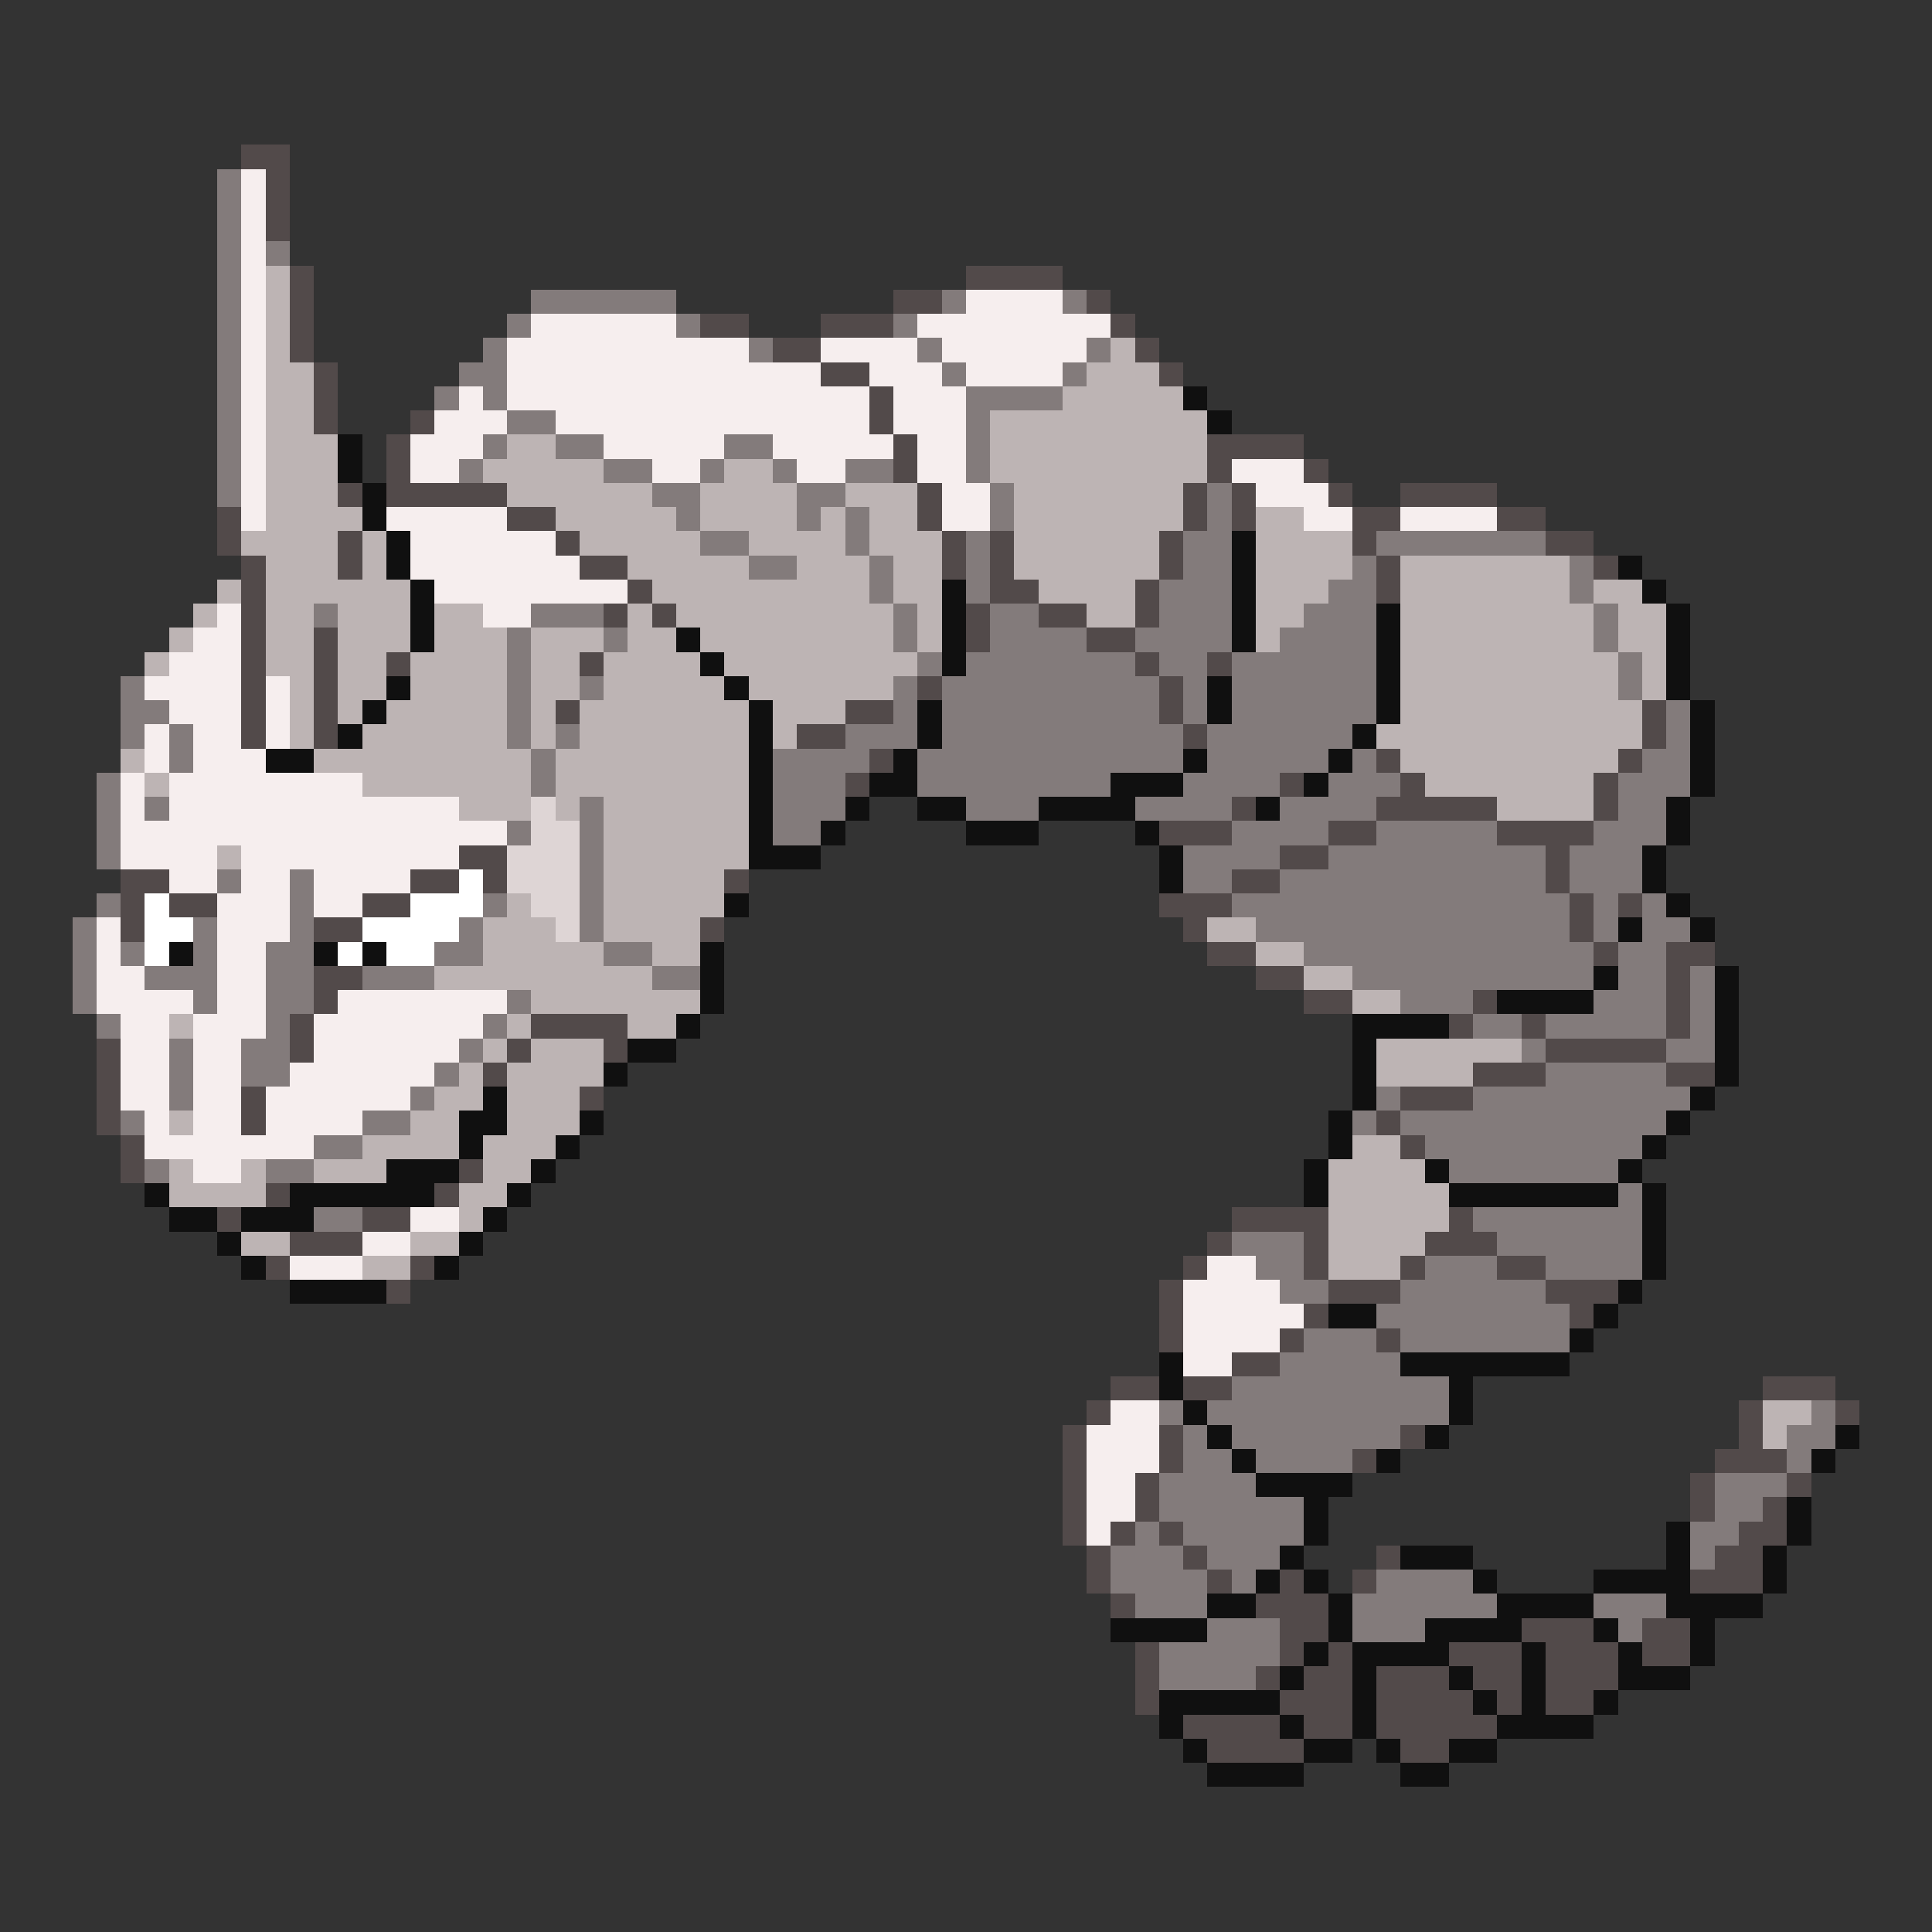 <svg xmlns="http://www.w3.org/2000/svg" viewBox="0 -0.5 80 80" shape-rendering="crispEdges">
<rect x="0" y="-0.5" width="80" height="80" fill="#333333" stroke="none"/>
<path stroke="#524a4a" d="M10 6h2M11 7h1M11 8h1M11 9h1M12 11h1M40 11h4M12 12h1M37 12h2M45 12h1M12 13h1M29 13h2M34 13h3M46 13h1M12 14h1M32 14h2M47 14h1M13 15h1M34 15h2M48 15h1M13 16h1M36 16h1M13 17h1M17 17h1M36 17h1M16 18h1M37 18h1M50 18h4M16 19h1M37 19h1M50 19h1M54 19h1M14 20h1M16 20h5M38 20h1M49 20h1M51 20h1M55 20h1M58 20h4M9 21h1M21 21h2M38 21h1M49 21h1M51 21h1M56 21h2M62 21h2M9 22h1M14 22h1M23 22h1M39 22h1M41 22h1M48 22h1M56 22h1M64 22h2M10 23h1M14 23h1M24 23h2M39 23h1M41 23h1M48 23h1M57 23h1M66 23h1M10 24h1M26 24h1M41 24h2M47 24h1M57 24h1M10 25h1M25 25h1M27 25h1M40 25h1M43 25h2M47 25h1M10 26h1M13 26h1M40 26h1M45 26h2M10 27h1M13 27h1M16 27h1M24 27h1M47 27h1M50 27h1M10 28h1M13 28h1M38 28h1M48 28h1M10 29h1M13 29h1M23 29h1M35 29h2M48 29h1M68 29h1M10 30h1M13 30h1M33 30h2M49 30h1M68 30h1M36 31h1M57 31h1M67 31h1M35 32h1M53 32h1M58 32h1M66 32h1M51 33h1M57 33h5M66 33h1M48 34h3M55 34h2M62 34h4M19 35h2M53 35h2M64 35h1M5 36h2M17 36h2M20 36h1M30 36h1M51 36h2M64 36h1M5 37h1M7 37h2M15 37h2M48 37h3M65 37h1M67 37h1M5 38h1M13 38h2M29 38h1M49 38h1M65 38h1M50 39h2M66 39h1M69 39h2M13 40h2M52 40h2M69 40h1M13 41h1M54 41h2M61 41h1M69 41h1M12 42h1M22 42h4M60 42h1M63 42h1M69 42h1M4 43h1M12 43h1M21 43h1M25 43h1M64 43h5M4 44h1M20 44h1M61 44h3M69 44h2M4 45h1M10 45h1M24 45h1M58 45h3M4 46h1M10 46h1M57 46h1M5 47h1M58 47h1M5 48h1M19 48h1M11 49h1M18 49h1M9 50h1M15 50h2M51 50h4M60 50h1M12 51h3M50 51h1M54 51h1M59 51h3M11 52h1M17 52h1M49 52h1M54 52h1M58 52h1M62 52h2M16 53h1M48 53h1M55 53h3M64 53h3M48 54h1M54 54h1M65 54h1M48 55h1M53 55h1M57 55h1M51 56h2M46 57h2M49 57h2M73 57h3M45 58h1M72 58h1M76 58h1M44 59h1M48 59h1M58 59h1M72 59h1M44 60h1M48 60h1M56 60h1M71 60h3M44 61h1M47 61h1M70 61h1M74 61h1M44 62h1M47 62h1M70 62h1M73 62h1M44 63h1M46 63h1M48 63h1M72 63h2M45 64h1M49 64h1M57 64h1M71 64h2M45 65h1M50 65h1M53 65h1M56 65h1M70 65h3M46 66h1M52 66h3M53 67h2M63 67h3M68 67h2M47 68h1M53 68h1M55 68h1M60 68h3M64 68h3M68 68h2M47 69h1M52 69h1M54 69h2M57 69h3M61 69h2M64 69h3M47 70h1M53 70h3M57 70h4M62 70h1M64 70h2M49 71h4M54 71h2M57 71h5M50 72h4M58 72h2" />
<path stroke="#837b7b" d="M9 7h1M9 8h1M9 9h1M9 10h1M11 10h1M9 11h1M9 12h1M22 12h6M39 12h1M44 12h1M9 13h1M21 13h1M28 13h1M37 13h1M9 14h1M20 14h1M31 14h1M38 14h1M45 14h1M9 15h1M19 15h2M39 15h1M44 15h1M9 16h1M18 16h1M20 16h1M40 16h4M9 17h1M21 17h2M40 17h1M9 18h1M20 18h1M23 18h2M30 18h2M40 18h1M9 19h1M19 19h1M25 19h2M29 19h1M32 19h1M35 19h2M40 19h1M9 20h1M27 20h2M33 20h2M41 20h1M50 20h1M28 21h1M33 21h1M35 21h1M41 21h1M50 21h1M29 22h2M35 22h1M40 22h1M49 22h2M57 22h7M31 23h2M36 23h1M40 23h1M49 23h2M56 23h1M65 23h1M36 24h1M40 24h1M48 24h3M55 24h2M65 24h1M13 25h1M22 25h3M37 25h1M41 25h2M48 25h3M54 25h3M66 25h1M21 26h1M25 26h1M37 26h1M41 26h4M47 26h4M53 26h4M66 26h1M21 27h1M38 27h1M40 27h7M48 27h2M51 27h6M67 27h1M5 28h1M21 28h1M24 28h1M37 28h1M39 28h9M49 28h1M51 28h6M67 28h1M5 29h2M21 29h1M37 29h1M39 29h9M49 29h1M51 29h6M69 29h1M5 30h1M7 30h1M21 30h1M23 30h1M35 30h3M39 30h10M50 30h6M69 30h1M7 31h1M22 31h1M32 31h4M38 31h11M50 31h5M56 31h1M68 31h2M4 32h1M22 32h1M32 32h3M38 32h8M49 32h4M55 32h3M67 32h3M4 33h1M6 33h1M24 33h1M32 33h3M40 33h3M47 33h4M53 33h4M67 33h2M4 34h1M21 34h1M24 34h1M32 34h2M51 34h4M57 34h5M66 34h3M4 35h1M24 35h1M49 35h4M55 35h9M65 35h3M9 36h1M12 36h1M24 36h1M49 36h2M53 36h11M65 36h3M4 37h1M12 37h1M20 37h1M24 37h1M51 37h14M66 37h1M68 37h1M3 38h1M8 38h1M12 38h1M19 38h1M24 38h1M52 38h13M66 38h1M68 38h2M3 39h1M5 39h1M8 39h1M11 39h2M18 39h2M25 39h2M54 39h12M67 39h2M3 40h1M6 40h3M11 40h2M15 40h3M27 40h2M56 40h10M67 40h2M70 40h1M3 41h1M8 41h1M11 41h2M21 41h1M58 41h3M66 41h3M70 41h1M4 42h1M11 42h1M20 42h1M61 42h2M64 42h5M70 42h1M7 43h1M10 43h2M19 43h1M63 43h1M69 43h2M7 44h1M10 44h2M18 44h1M64 44h5M7 45h1M17 45h1M57 45h1M61 45h9M5 46h1M15 46h2M56 46h1M58 46h11M13 47h2M59 47h9M6 48h1M11 48h2M60 48h7M67 49h1M13 50h2M61 50h7M51 51h3M62 51h6M52 52h2M59 52h3M64 52h4M53 53h2M58 53h6M57 54h8M54 55h3M58 55h7M53 56h5M51 57h9M48 58h1M50 58h10M75 58h1M49 59h1M51 59h7M74 59h2M49 60h2M52 60h4M74 60h1M48 61h4M71 61h3M48 62h6M71 62h2M47 63h1M49 63h5M70 63h2M46 64h3M50 64h3M70 64h1M46 65h4M51 65h1M57 65h4M47 66h3M56 66h6M66 66h3M50 67h3M56 67h3M67 67h1M48 68h5M48 69h4" />
<path stroke="#f6eeee" d="M10 7h1M10 8h1M10 9h1M10 10h1M10 11h1M10 12h1M40 12h4M10 13h1M22 13h6M38 13h8M10 14h1M21 14h10M34 14h4M39 14h6M10 15h1M21 15h13M36 15h3M40 15h4M10 16h1M19 16h1M21 16h15M37 16h3M10 17h1M18 17h3M23 17h13M37 17h3M10 18h1M17 18h3M25 18h5M32 18h5M38 18h2M10 19h1M17 19h2M27 19h2M33 19h2M38 19h2M51 19h3M10 20h1M39 20h2M52 20h3M10 21h1M16 21h5M39 21h2M54 21h2M58 21h4M17 22h6M17 23h7M18 24h8M9 25h1M20 25h2M8 26h2M7 27h3M6 28h4M11 28h1M7 29h3M11 29h1M6 30h1M8 30h2M11 30h1M6 31h1M8 31h3M5 32h1M7 32h8M5 33h1M7 33h12M5 34h16M5 35h4M10 35h9M7 36h2M10 36h2M13 36h4M9 37h3M13 37h2M4 38h1M9 38h3M4 39h1M9 39h2M4 40h2M9 40h2M4 41h4M9 41h2M14 41h7M5 42h2M8 42h3M13 42h7M5 43h2M8 43h2M13 43h6M5 44h2M8 44h2M12 44h6M5 45h2M8 45h2M11 45h6M6 46h1M8 46h2M11 46h4M6 47h7M8 48h2M17 50h2M15 51h2M12 52h3M50 52h2M49 53h4M49 54h5M49 55h4M49 56h2M46 58h2M45 59h3M45 60h3M45 61h2M45 62h2M45 63h1" />
<path stroke="#bdb4b4" d="M11 11h1M11 12h1M11 13h1M11 14h1M46 14h1M11 15h2M45 15h3M11 16h2M44 16h5M11 17h2M41 17h9M11 18h3M21 18h2M41 18h9M11 19h3M20 19h5M30 19h2M41 19h9M11 20h3M21 20h6M29 20h4M35 20h3M42 20h7M11 21h4M23 21h5M29 21h4M34 21h1M36 21h2M42 21h7M52 21h2M10 22h4M15 22h1M24 22h5M31 22h4M36 22h3M42 22h6M52 22h4M11 23h3M15 23h1M26 23h5M33 23h3M37 23h2M42 23h6M52 23h4M58 23h7M9 24h1M11 24h6M27 24h9M37 24h2M43 24h4M52 24h3M58 24h7M66 24h2M8 25h1M11 25h2M14 25h3M18 25h2M26 25h1M28 25h9M38 25h1M45 25h2M52 25h2M58 25h8M67 25h2M7 26h1M11 26h2M14 26h3M18 26h3M22 26h3M26 26h2M29 26h8M38 26h1M52 26h1M58 26h8M67 26h2M6 27h1M11 27h2M14 27h2M17 27h4M22 27h2M25 27h4M30 27h8M58 27h9M68 27h1M12 28h1M14 28h2M17 28h4M22 28h2M25 28h5M31 28h6M58 28h9M68 28h1M12 29h1M14 29h1M16 29h5M22 29h1M24 29h7M32 29h3M58 29h10M12 30h1M15 30h6M22 30h1M24 30h7M32 30h1M57 30h11M5 31h1M13 31h9M23 31h8M58 31h9M6 32h1M15 32h7M23 32h8M59 32h7M19 33h3M23 33h1M25 33h6M62 33h4M25 34h6M9 35h1M25 35h6M25 36h5M21 37h1M25 37h5M20 38h3M25 38h4M50 38h2M20 39h5M27 39h2M52 39h2M18 40h9M54 40h2M22 41h7M56 41h2M7 42h1M21 42h1M26 42h2M20 43h1M22 43h3M57 43h6M19 44h1M21 44h4M57 44h4M18 45h2M21 45h3M7 46h1M17 46h2M21 46h3M15 47h4M20 47h3M56 47h2M7 48h1M10 48h1M13 48h3M20 48h2M55 48h4M7 49h4M19 49h2M55 49h5M19 50h1M55 50h5M10 51h2M17 51h2M55 51h4M15 52h2M55 52h3M73 58h2M73 59h1" />
<path stroke="#101010" d="M49 16h1M50 17h1M14 18h1M14 19h1M15 20h1M15 21h1M16 22h1M51 22h1M16 23h1M51 23h1M67 23h1M17 24h1M39 24h1M51 24h1M68 24h1M17 25h1M39 25h1M51 25h1M57 25h1M69 25h1M17 26h1M28 26h1M39 26h1M51 26h1M57 26h1M69 26h1M29 27h1M39 27h1M57 27h1M69 27h1M16 28h1M30 28h1M50 28h1M57 28h1M69 28h1M15 29h1M31 29h1M38 29h1M50 29h1M57 29h1M70 29h1M14 30h1M31 30h1M38 30h1M56 30h1M70 30h1M11 31h2M31 31h1M37 31h1M49 31h1M55 31h1M70 31h1M31 32h1M36 32h2M46 32h3M54 32h1M70 32h1M31 33h1M35 33h1M38 33h2M43 33h4M52 33h1M69 33h1M31 34h1M34 34h1M40 34h3M47 34h1M69 34h1M31 35h3M48 35h1M68 35h1M48 36h1M68 36h1M30 37h1M69 37h1M67 38h1M70 38h1M7 39h1M13 39h1M15 39h1M29 39h1M29 40h1M66 40h1M71 40h1M29 41h1M62 41h4M71 41h1M28 42h1M56 42h4M71 42h1M26 43h2M56 43h1M71 43h1M25 44h1M56 44h1M71 44h1M20 45h1M56 45h1M70 45h1M19 46h2M24 46h1M55 46h1M69 46h1M19 47h1M23 47h1M55 47h1M68 47h1M16 48h3M22 48h1M54 48h1M59 48h1M67 48h1M6 49h1M12 49h6M21 49h1M54 49h1M60 49h7M68 49h1M7 50h2M10 50h3M20 50h1M68 50h1M9 51h1M19 51h1M68 51h1M10 52h1M18 52h1M68 52h1M12 53h4M67 53h1M55 54h2M66 54h1M65 55h1M48 56h1M58 56h7M48 57h1M60 57h1M49 58h1M60 58h1M50 59h1M59 59h1M76 59h1M51 60h1M57 60h1M75 60h1M52 61h4M54 62h1M74 62h1M54 63h1M69 63h1M74 63h1M53 64h1M58 64h3M69 64h1M73 64h1M52 65h1M54 65h1M61 65h1M66 65h4M73 65h1M50 66h2M55 66h1M62 66h4M69 66h4M46 67h4M55 67h1M59 67h4M66 67h1M70 67h1M54 68h1M56 68h4M63 68h1M67 68h1M70 68h1M53 69h1M56 69h1M60 69h1M63 69h1M67 69h3M48 70h5M56 70h1M61 70h1M63 70h1M66 70h1M48 71h1M53 71h1M56 71h1M62 71h4M49 72h1M54 72h2M57 72h1M60 72h2M50 73h4M58 73h2" />
<path stroke="#ded5d5" d="M22 33h1M22 34h2M21 35h3M21 36h3M22 37h2M23 38h1" />
<path stroke="#ffffff" d="M19 36h1M6 37h1M17 37h3M6 38h2M15 38h4M6 39h1M14 39h1M16 39h2" />
</svg>